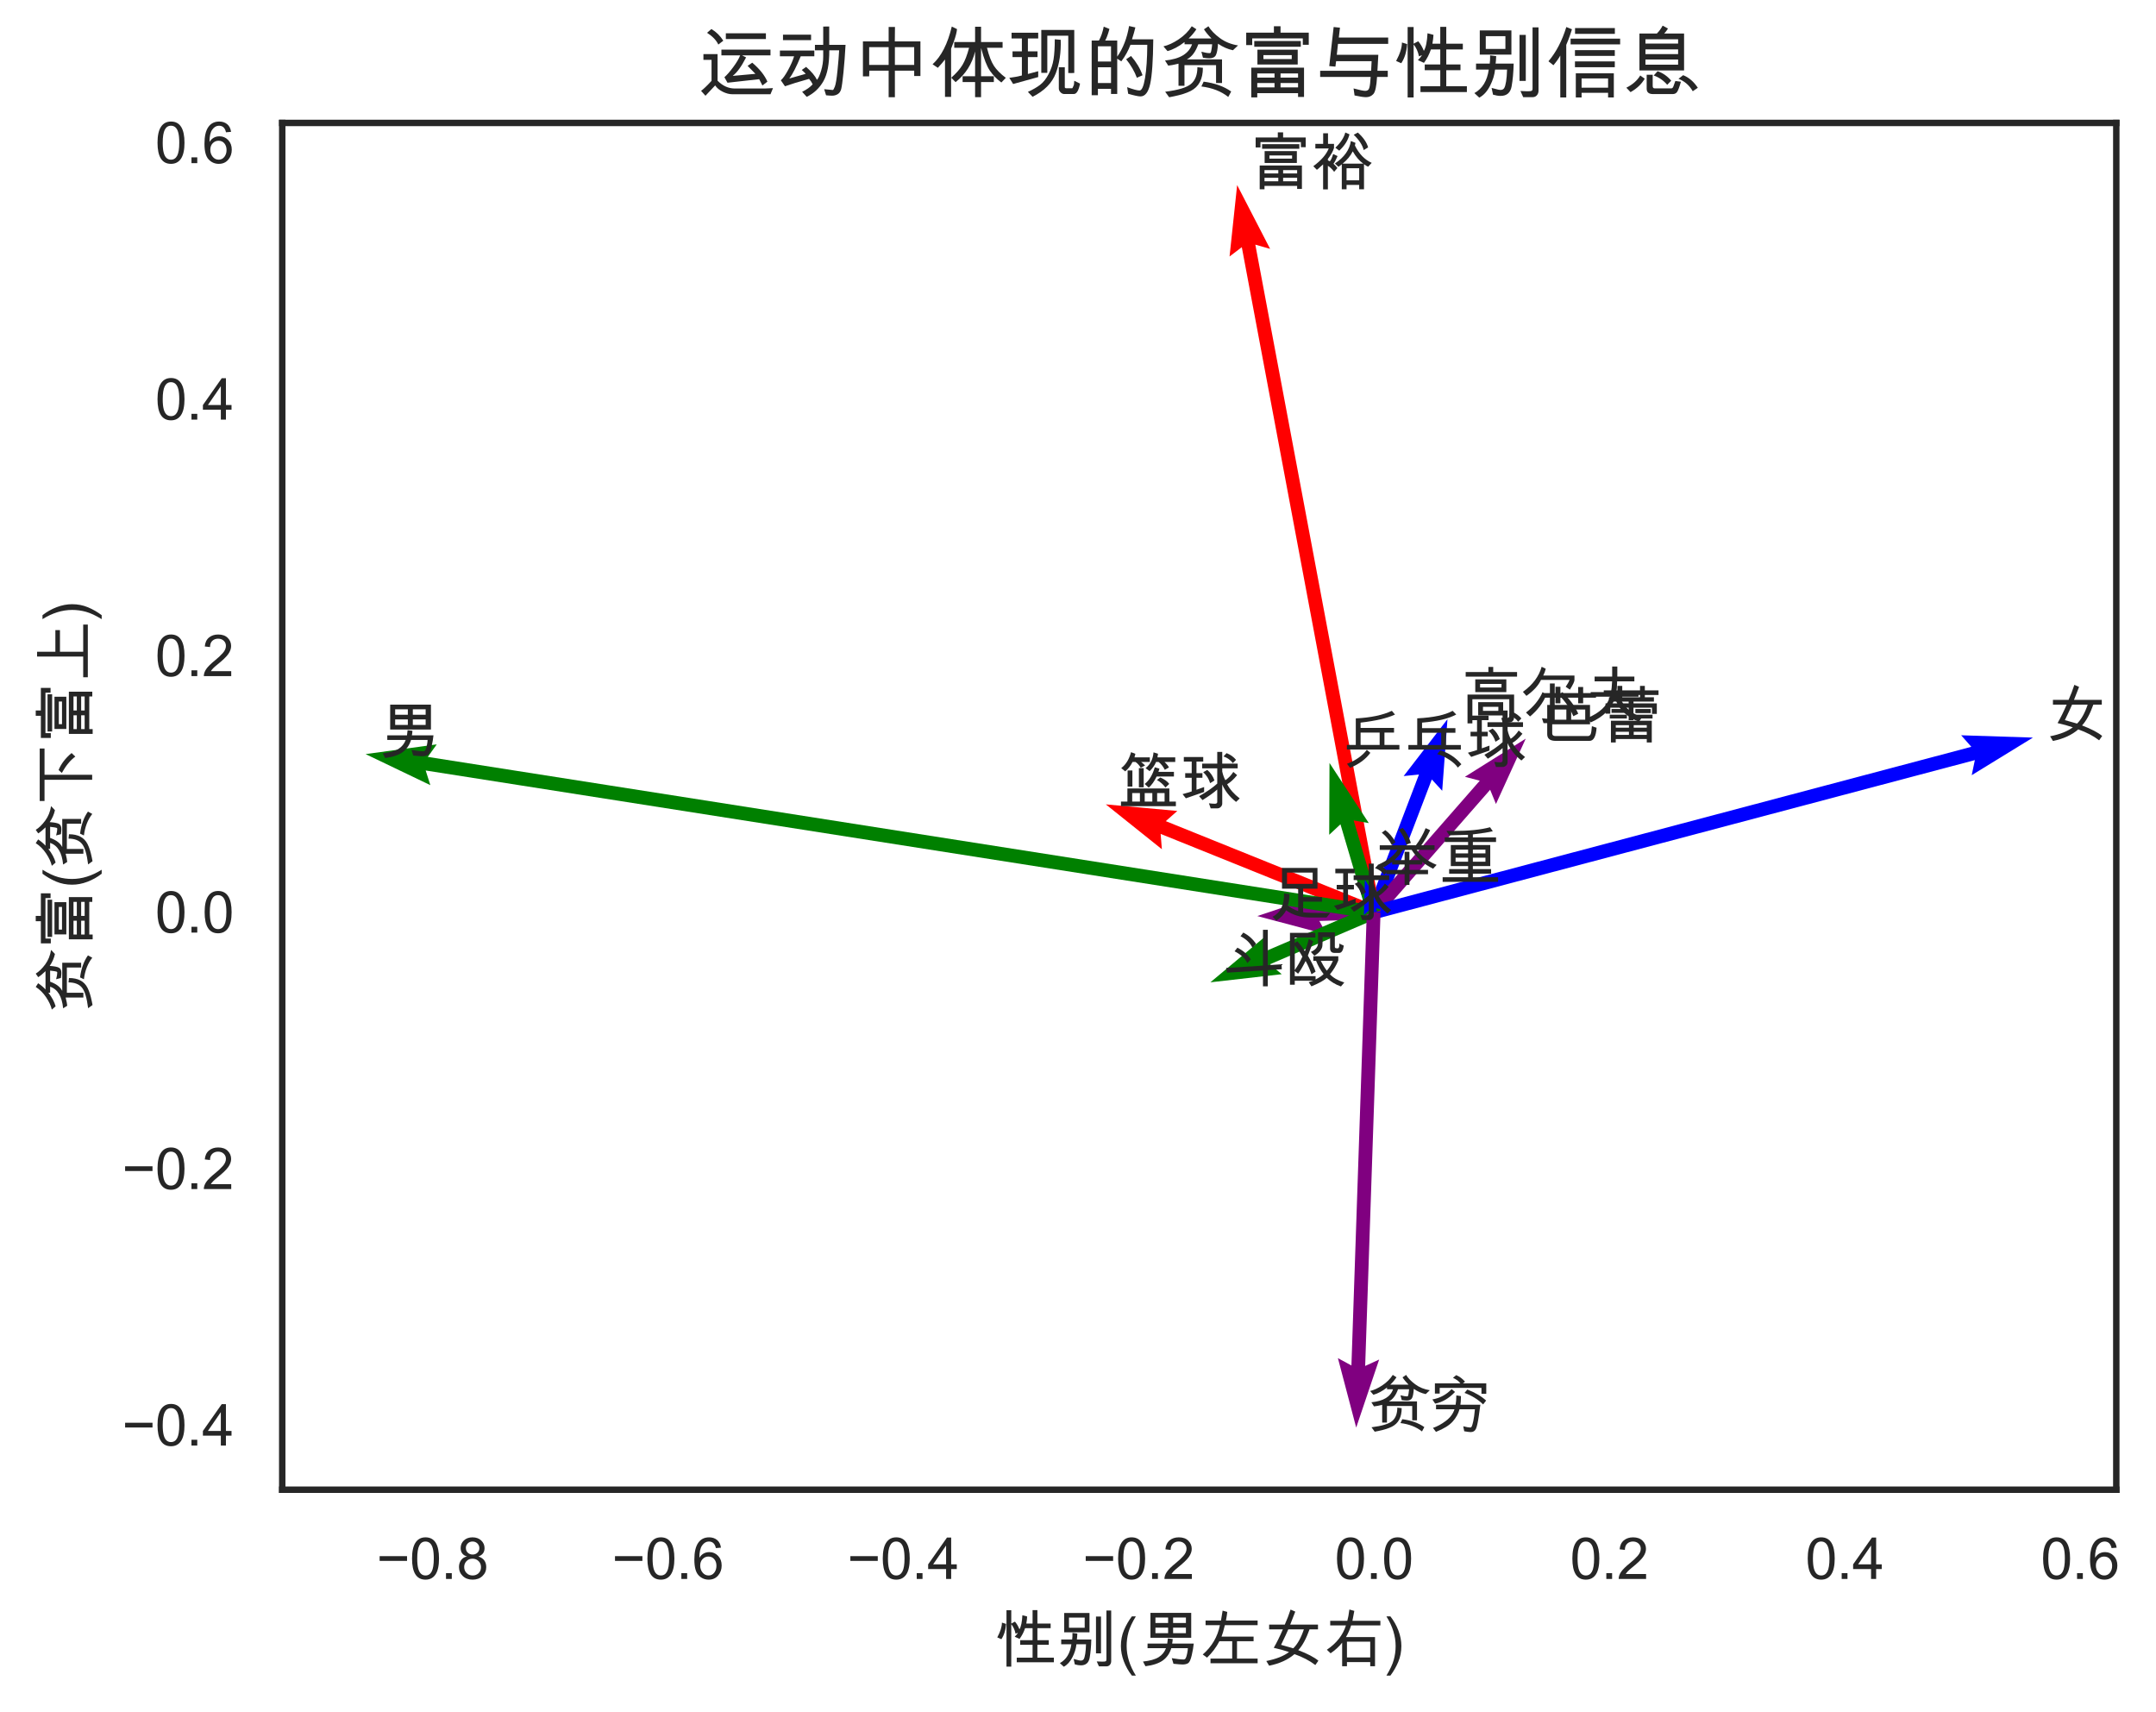 <?xml version="1.0" encoding="utf-8" standalone="no"?>
<!DOCTYPE svg PUBLIC "-//W3C//DTD SVG 1.1//EN"
  "http://www.w3.org/Graphics/SVG/1.1/DTD/svg11.dtd">
<svg xmlns:xlink="http://www.w3.org/1999/xlink" width="419.808pt" height="333.376pt" viewBox="0 0 419.808 333.376" xmlns="http://www.w3.org/2000/svg" version="1.1">
 <defs>
  <style type="text/css">*{stroke-linejoin: round; stroke-linecap: butt}</style>
 </defs>
 <g id="figure_1">
  <g id="patch_1">
   <path d="M 0 333.376 
L 419.808 333.376 
L 419.808 0 
L 0 0 
z
" style="fill: #ffffff"/>
  </g>
  <g id="axes_1">
   <g id="patch_2">
    <path d="M 54.955 290.049 
L 412.075 290.049 
L 412.075 23.937 
L 54.955 23.937 
z
" style="fill: #ffffff"/>
   </g>
   <g id="matplotlib.axis_1">
    <g id="xtick_1">
     <g id="text_1">
      <!-- −0.8 -->
      <g style="fill: #262626" transform="translate(73.301 307.422)scale(0.11 -0.11)">
       <defs>
        <path id="ArialUnicodeMS-2212" d="M 3384 1997 
L 353 1997 
L 353 2522 
L 3384 2522 
L 3384 1997 
z
" transform="scale(0.016)"/>
        <path id="ArialUnicodeMS-30" d="M 1778 4603 
Q 3272 4603 3272 2259 
Q 3272 1075 2886 498 
Q 2500 -78 1778 -78 
Q 288 -78 288 2259 
Q 288 3444 673 4023 
Q 1059 4603 1778 4603 
z
M 1778 384 
Q 2231 384 2462 823 
Q 2694 1263 2694 2259 
Q 2694 2953 2592 3351 
Q 2491 3750 2286 3945 
Q 2081 4141 1772 4141 
Q 1319 4141 1091 3694 
Q 863 3247 863 2259 
Q 863 1575 966 1175 
Q 1069 775 1272 579 
Q 1475 384 1778 384 
z
" transform="scale(0.016)"/>
        <path id="ArialUnicodeMS-2e" d="M 1209 0 
L 569 0 
L 569 641 
L 1209 641 
L 1209 0 
z
" transform="scale(0.016)"/>
        <path id="ArialUnicodeMS-38" d="M 2425 2478 
Q 3284 2203 3284 1306 
Q 3284 716 2862 319 
Q 2441 -78 1778 -78 
Q 1109 -78 689 322 
Q 269 722 269 1325 
Q 269 1759 505 2084 
Q 741 2409 1141 2478 
L 1141 2491 
Q 453 2703 453 3419 
Q 453 3925 815 4264 
Q 1178 4603 1766 4603 
Q 2363 4603 2730 4253 
Q 3097 3903 3097 3406 
Q 3097 2731 2425 2491 
L 2425 2478 
z
M 1778 2700 
Q 2094 2700 2308 2901 
Q 2522 3103 2522 3406 
Q 2522 3716 2305 3928 
Q 2088 4141 1772 4141 
Q 1450 4141 1240 3931 
Q 1031 3722 1031 3438 
Q 1031 3097 1247 2898 
Q 1463 2700 1778 2700 
z
M 1778 384 
Q 2175 384 2440 640 
Q 2706 897 2706 1306 
Q 2706 1716 2432 1978 
Q 2159 2241 1766 2241 
Q 1356 2241 1100 1970 
Q 844 1700 844 1319 
Q 844 922 1108 653 
Q 1372 384 1778 384 
z
" transform="scale(0.016)"/>
       </defs>
       <use xlink:href="#ArialUnicodeMS-2212"/>
       <use xlink:href="#ArialUnicodeMS-30" x="58.398"/>
       <use xlink:href="#ArialUnicodeMS-2e" x="114.014"/>
       <use xlink:href="#ArialUnicodeMS-38" x="141.797"/>
      </g>
     </g>
    </g>
    <g id="xtick_2">
     <g id="text_2">
      <!-- −0.6 -->
      <g style="fill: #262626" transform="translate(119.13 307.422)scale(0.11 -0.11)">
       <defs>
        <path id="ArialUnicodeMS-36" d="M 838 2363 
Q 1225 2969 1941 2969 
Q 2503 2969 2897 2553 
Q 3291 2138 3291 1491 
Q 3291 838 2898 380 
Q 2506 -78 1856 -78 
Q 1197 -78 733 409 
Q 269 897 269 2144 
Q 269 3369 689 3986 
Q 1109 4603 1906 4603 
Q 2422 4603 2778 4315 
Q 3134 4028 3213 3463 
L 2650 3413 
Q 2497 4141 1875 4141 
Q 1444 4141 1134 3712 
Q 825 3284 825 2363 
L 838 2363 
z
M 1844 384 
Q 2231 384 2472 696 
Q 2713 1009 2713 1453 
Q 2713 1897 2472 2187 
Q 2231 2478 1825 2478 
Q 1453 2478 1184 2204 
Q 916 1931 916 1484 
Q 916 1028 1180 706 
Q 1444 384 1844 384 
z
" transform="scale(0.016)"/>
       </defs>
       <use xlink:href="#ArialUnicodeMS-2212"/>
       <use xlink:href="#ArialUnicodeMS-30" x="58.398"/>
       <use xlink:href="#ArialUnicodeMS-2e" x="114.014"/>
       <use xlink:href="#ArialUnicodeMS-36" x="141.797"/>
      </g>
     </g>
    </g>
    <g id="xtick_3">
     <g id="text_3">
      <!-- −0.4 -->
      <g style="fill: #262626" transform="translate(164.959 307.422)scale(0.11 -0.11)">
       <defs>
        <path id="ArialUnicodeMS-34" d="M 3263 1094 
L 2644 1094 
L 2644 0 
L 2081 0 
L 2081 1094 
L 97 1094 
L 97 1613 
L 2181 4581 
L 2644 4581 
L 2644 1613 
L 3263 1613 
L 3263 1094 
z
M 2081 1613 
L 2081 3681 
L 2069 3681 
L 647 1613 
L 2081 1613 
z
" transform="scale(0.016)"/>
       </defs>
       <use xlink:href="#ArialUnicodeMS-2212"/>
       <use xlink:href="#ArialUnicodeMS-30" x="58.398"/>
       <use xlink:href="#ArialUnicodeMS-2e" x="114.014"/>
       <use xlink:href="#ArialUnicodeMS-34" x="141.797"/>
      </g>
     </g>
    </g>
    <g id="xtick_4">
     <g id="text_4">
      <!-- −0.2 -->
      <g style="fill: #262626" transform="translate(210.788 307.422)scale(0.11 -0.11)">
       <defs>
        <path id="ArialUnicodeMS-32" d="M 3231 0 
L 197 0 
Q 197 388 467 784 
Q 738 1181 1478 1778 
Q 1931 2141 2287 2539 
Q 2644 2938 2644 3341 
Q 2644 3688 2398 3914 
Q 2153 4141 1778 4141 
Q 1400 4141 1144 3908 
Q 888 3675 884 3213 
L 306 3278 
Q 359 3922 764 4262 
Q 1169 4603 1791 4603 
Q 2466 4603 2842 4229 
Q 3219 3856 3219 3328 
Q 3219 2888 2901 2436 
Q 2584 1984 1638 1228 
Q 1141 831 978 544 
L 3231 544 
L 3231 0 
z
" transform="scale(0.016)"/>
       </defs>
       <use xlink:href="#ArialUnicodeMS-2212"/>
       <use xlink:href="#ArialUnicodeMS-30" x="58.398"/>
       <use xlink:href="#ArialUnicodeMS-2e" x="114.014"/>
       <use xlink:href="#ArialUnicodeMS-32" x="141.797"/>
      </g>
     </g>
    </g>
    <g id="xtick_5">
     <g id="text_5">
      <!-- 0.0 -->
      <g style="fill: #262626" transform="translate(259.83 307.422)scale(0.11 -0.11)">
       <use xlink:href="#ArialUnicodeMS-30"/>
       <use xlink:href="#ArialUnicodeMS-2e" x="55.615"/>
       <use xlink:href="#ArialUnicodeMS-30" x="83.398"/>
      </g>
     </g>
    </g>
    <g id="xtick_6">
     <g id="text_6">
      <!-- 0.2 -->
      <g style="fill: #262626" transform="translate(305.659 307.422)scale(0.11 -0.11)">
       <use xlink:href="#ArialUnicodeMS-30"/>
       <use xlink:href="#ArialUnicodeMS-2e" x="55.615"/>
       <use xlink:href="#ArialUnicodeMS-32" x="83.398"/>
      </g>
     </g>
    </g>
    <g id="xtick_7">
     <g id="text_7">
      <!-- 0.4 -->
      <g style="fill: #262626" transform="translate(351.488 307.422)scale(0.11 -0.11)">
       <use xlink:href="#ArialUnicodeMS-30"/>
       <use xlink:href="#ArialUnicodeMS-2e" x="55.615"/>
       <use xlink:href="#ArialUnicodeMS-34" x="83.398"/>
      </g>
     </g>
    </g>
    <g id="xtick_8">
     <g id="text_8">
      <!-- 0.6 -->
      <g style="fill: #262626" transform="translate(397.318 307.422)scale(0.11 -0.11)">
       <use xlink:href="#ArialUnicodeMS-30"/>
       <use xlink:href="#ArialUnicodeMS-2e" x="55.615"/>
       <use xlink:href="#ArialUnicodeMS-36" x="83.398"/>
      </g>
     </g>
    </g>
    <g id="text_9">
     <!-- 性别(男左女右) -->
     <g style="fill: #262626" transform="translate(193.519 323.656)scale(0.12 -0.12)">
      <defs>
       <path id="ArialUnicodeMS-6027" d="M 6088 6 
L 2322 6 
L 2322 475 
L 3928 475 
L 3928 1778 
L 2669 1778 
L 2669 2247 
L 3928 2247 
L 3928 3463 
L 3169 3463 
Q 2978 2881 2606 2375 
L 2113 2597 
Q 2363 2838 2438 3003 
L 2203 2900 
Q 2078 3494 1766 3866 
L 1766 -434 
L 1281 -434 
L 1281 5281 
L 1766 5281 
L 1766 3928 
L 2138 4128 
Q 2413 3813 2597 3347 
Q 2844 3763 2894 4775 
L 3378 4647 
Q 3363 4338 3291 3928 
L 3928 3928 
L 3928 5294 
L 4416 5294 
L 4416 3928 
L 5759 3928 
L 5759 3463 
L 4416 3463 
L 4416 2247 
L 5569 2247 
L 5569 1778 
L 4416 1778 
L 4416 475 
L 6088 475 
L 6088 6 
z
M 1241 3897 
Q 1175 2956 763 2344 
L 347 2528 
Q 819 3406 819 4025 
L 1241 3897 
z
" transform="scale(0.016)"/>
       <path id="ArialUnicodeMS-522b" d="M 5650 116 
Q 5650 -103 5517 -256 
Q 5384 -409 5166 -409 
L 4409 -409 
L 4184 91 
Q 4588 69 4744 69 
Q 5016 69 5091 105 
Q 5166 141 5166 294 
L 5166 5253 
L 5650 5253 
L 5650 116 
z
M 3450 3041 
L 884 3041 
L 884 5006 
L 3450 5006 
L 3450 3041 
z
M 2963 3506 
L 2963 4538 
L 1369 4538 
L 1369 3506 
L 2963 3506 
z
M 4616 909 
L 4109 909 
L 4109 4641 
L 4616 4641 
L 4616 909 
z
M 3634 2316 
Q 3606 1238 3467 466 
Q 3328 -306 2572 -306 
Q 2300 -306 1959 -206 
L 1844 341 
L 2400 197 
Q 2488 178 2563 178 
Q 2778 178 2868 331 
Q 2959 484 3020 865 
Q 3081 1247 3097 1831 
L 2125 1831 
Q 2059 1184 1715 510 
Q 1372 -163 844 -447 
L 447 -78 
Q 1419 456 1613 1831 
L 581 1831 
L 581 2316 
L 1691 2316 
Q 1731 2569 1722 2981 
L 2216 2919 
Q 2197 2484 2169 2316 
L 3634 2316 
z
" transform="scale(0.016)"/>
       <path id="ArialUnicodeMS-28" d="M 1900 -1344 
L 1497 -1344 
Q 978 -681 681 103 
Q 384 888 384 1656 
Q 384 2528 700 3275 
Q 1016 4022 1497 4659 
L 1900 4659 
Q 1344 3747 1155 3059 
Q 966 2372 966 1663 
Q 966 153 1900 -1344 
z
" transform="scale(0.016)"/>
       <path id="ArialUnicodeMS-7537" d="M 5434 2491 
L 1300 2491 
L 1300 5013 
L 5434 5013 
L 5434 2491 
z
M 4897 3988 
L 4897 4544 
L 3597 4544 
L 3597 3988 
L 4897 3988 
z
M 3091 3988 
L 3091 4544 
L 1806 4544 
L 1806 3988 
L 3091 3988 
z
M 4897 2956 
L 4897 3519 
L 3597 3519 
L 3597 2956 
L 4897 2956 
z
M 3091 2956 
L 3091 3519 
L 1806 3519 
L 1806 2956 
L 3091 2956 
z
M 5691 1900 
Q 5644 1400 5489 725 
Q 5334 50 5123 -84 
Q 4913 -219 4550 -219 
Q 4341 -219 3634 -147 
L 3463 422 
Q 4241 288 4663 288 
Q 4803 288 4881 430 
Q 4959 572 5026 912 
Q 5094 1253 5094 1434 
L 3413 1434 
Q 3172 638 2562 195 
Q 1953 -247 794 -397 
L 544 78 
Q 1606 191 2132 522 
Q 2659 853 2875 1434 
L 1006 1434 
L 1006 1900 
L 3003 1900 
L 3066 2425 
L 3559 2363 
Q 3541 2094 3500 1900 
L 5691 1900 
z
" transform="scale(0.016)"/>
       <path id="ArialUnicodeMS-5de6" d="M 5919 -91 
L 1141 -91 
L 1141 378 
L 3341 378 
L 3341 2138 
L 2041 2138 
Q 1556 1203 788 475 
L 353 794 
Q 1747 2006 2094 3769 
L 641 3769 
L 641 4238 
L 2203 4238 
Q 2350 5069 2369 5241 
L 2841 5113 
Q 2813 4791 2706 4238 
L 5919 4238 
L 5919 3769 
L 2597 3769 
Q 2397 2944 2259 2606 
L 5509 2606 
L 5509 2138 
L 3828 2138 
L 3828 378 
L 5919 378 
L 5919 -91 
z
" transform="scale(0.016)"/>
       <path id="ArialUnicodeMS-5973" d="M 5831 166 
L 5522 -275 
Q 4650 394 3406 831 
Q 2425 -22 838 -341 
L 550 134 
Q 2050 431 2853 1044 
Q 2159 1281 1306 1472 
Q 1775 2288 2228 3341 
L 838 3341 
L 838 3828 
L 2425 3828 
Q 2759 4572 3009 5350 
L 3488 5141 
L 2975 3828 
L 5791 3828 
L 5791 3341 
L 4934 3341 
Q 4425 1913 3788 1234 
Q 5191 697 5831 166 
z
M 4359 3341 
L 2778 3341 
Q 2603 2919 2047 1772 
Q 3213 1444 3284 1422 
Q 3925 2044 4359 3341 
z
" transform="scale(0.016)"/>
       <path id="ArialUnicodeMS-53f3" d="M 5869 3744 
L 2900 3744 
Q 2700 3094 2375 2559 
L 5325 2559 
L 5325 -397 
L 4838 -397 
L 4838 25 
L 2478 25 
L 2478 -397 
L 1991 -397 
L 1991 1997 
Q 1528 1397 819 916 
L 441 1275 
Q 1913 2266 2375 3744 
L 781 3744 
L 781 4213 
L 2516 4213 
Q 2631 4609 2725 5356 
L 3225 5216 
Q 3084 4425 3034 4213 
L 5869 4213 
L 5869 3744 
z
M 4838 494 
L 4838 2094 
L 2478 2094 
L 2478 494 
L 4838 494 
z
" transform="scale(0.016)"/>
       <path id="ArialUnicodeMS-29" d="M 634 4659 
Q 1153 3997 1450 3212 
Q 1747 2428 1747 1656 
Q 1747 788 1431 41 
Q 1116 -706 634 -1344 
L 231 -1344 
Q 788 -431 977 255 
Q 1166 941 1166 1650 
Q 1166 3163 231 4659 
L 634 4659 
z
" transform="scale(0.016)"/>
      </defs>
      <use xlink:href="#ArialUnicodeMS-6027"/>
      <use xlink:href="#ArialUnicodeMS-522b" x="100"/>
      <use xlink:href="#ArialUnicodeMS-28" x="200"/>
      <use xlink:href="#ArialUnicodeMS-7537" x="233.301"/>
      <use xlink:href="#ArialUnicodeMS-5de6" x="333.301"/>
      <use xlink:href="#ArialUnicodeMS-5973" x="433.301"/>
      <use xlink:href="#ArialUnicodeMS-53f3" x="533.301"/>
      <use xlink:href="#ArialUnicodeMS-29" x="633.301"/>
     </g>
    </g>
   </g>
   <g id="matplotlib.axis_2">
    <g id="ytick_1">
     <g id="text_10">
      <!-- −0.4 -->
      <g style="fill: #262626" transform="translate(23.74 281.449)scale(0.11 -0.11)">
       <use xlink:href="#ArialUnicodeMS-2212"/>
       <use xlink:href="#ArialUnicodeMS-30" x="58.398"/>
       <use xlink:href="#ArialUnicodeMS-2e" x="114.014"/>
       <use xlink:href="#ArialUnicodeMS-34" x="141.797"/>
      </g>
     </g>
    </g>
    <g id="ytick_2">
     <g id="text_11">
      <!-- −0.2 -->
      <g style="fill: #262626" transform="translate(23.74 231.512)scale(0.11 -0.11)">
       <use xlink:href="#ArialUnicodeMS-2212"/>
       <use xlink:href="#ArialUnicodeMS-30" x="58.398"/>
       <use xlink:href="#ArialUnicodeMS-2e" x="114.014"/>
       <use xlink:href="#ArialUnicodeMS-32" x="141.797"/>
      </g>
     </g>
    </g>
    <g id="ytick_3">
     <g id="text_12">
      <!-- 0.0 -->
      <g style="fill: #262626" transform="translate(30.165 181.575)scale(0.11 -0.11)">
       <use xlink:href="#ArialUnicodeMS-30"/>
       <use xlink:href="#ArialUnicodeMS-2e" x="55.615"/>
       <use xlink:href="#ArialUnicodeMS-30" x="83.398"/>
      </g>
     </g>
    </g>
    <g id="ytick_4">
     <g id="text_13">
      <!-- 0.2 -->
      <g style="fill: #262626" transform="translate(30.165 131.638)scale(0.11 -0.11)">
       <use xlink:href="#ArialUnicodeMS-30"/>
       <use xlink:href="#ArialUnicodeMS-2e" x="55.615"/>
       <use xlink:href="#ArialUnicodeMS-32" x="83.398"/>
      </g>
     </g>
    </g>
    <g id="ytick_5">
     <g id="text_14">
      <!-- 0.4 -->
      <g style="fill: #262626" transform="translate(30.165 81.701)scale(0.11 -0.11)">
       <use xlink:href="#ArialUnicodeMS-30"/>
       <use xlink:href="#ArialUnicodeMS-2e" x="55.615"/>
       <use xlink:href="#ArialUnicodeMS-34" x="83.398"/>
      </g>
     </g>
    </g>
    <g id="ytick_6">
     <g id="text_15">
      <!-- 0.6 -->
      <g style="fill: #262626" transform="translate(30.165 31.765)scale(0.11 -0.11)">
       <use xlink:href="#ArialUnicodeMS-30"/>
       <use xlink:href="#ArialUnicodeMS-2e" x="55.615"/>
       <use xlink:href="#ArialUnicodeMS-36" x="83.398"/>
      </g>
     </g>
    </g>
    <g id="text_16">
     <!-- 贫富(贫下富上) -->
     <g style="fill: #262626" transform="translate(17.22 196.988)rotate(-90)scale(0.12 -0.12)">
      <defs>
       <path id="ArialUnicodeMS-8d2b" d="M 6272 3788 
L 5856 3397 
Q 5219 3534 4647 3928 
Q 4603 3247 4470 2995 
Q 4338 2744 3934 2744 
Q 3763 2744 3425 2791 
L 3297 3278 
Q 3725 3163 3956 3163 
Q 4028 3163 4053 3200 
Q 4078 3238 4117 3456 
Q 4156 3675 4172 3884 
L 3047 3884 
Q 2719 2966 2138 2669 
L 2138 2656 
L 4972 2656 
L 4972 738 
L 4488 738 
L 4488 2188 
L 1925 2188 
L 1925 513 
L 1441 513 
L 1441 2309 
Q 866 2169 609 2150 
L 347 2566 
Q 2156 2741 2541 3884 
L 1931 3884 
L 1931 4063 
Q 1225 3513 550 3328 
L 219 3713 
Q 813 3850 1473 4295 
Q 2134 4741 2516 5344 
L 2894 5100 
Q 2588 4650 2259 4353 
L 4116 4353 
Q 3713 4766 3506 5094 
L 3866 5344 
Q 4166 4853 4795 4387 
Q 5425 3922 6272 3788 
z
M 3419 1972 
Q 3419 1288 3175 819 
Q 2931 350 2426 92 
Q 1922 -166 1063 -341 
L 684 -416 
L 359 31 
Q 1941 228 2458 667 
Q 2975 1106 2975 2022 
L 3419 1972 
z
M 5716 50 
L 5478 -391 
Q 4619 294 3297 459 
L 3481 850 
Q 4825 678 5716 50 
z
" transform="scale(0.016)"/>
       <path id="ArialUnicodeMS-5bcc" d="M 5759 3841 
L 5275 3841 
L 5275 4359 
L 1172 4359 
L 1172 3816 
L 684 3816 
L 684 4825 
L 2931 4825 
L 2931 5344 
L 3469 5344 
L 3469 4825 
L 5759 4825 
L 5759 3841 
z
M 5113 3681 
L 1338 3681 
L 1338 4147 
L 5113 4147 
L 5113 3681 
z
M 4863 2241 
L 1594 2241 
L 1594 3444 
L 4863 3444 
L 4863 2241 
z
M 4378 2681 
L 4378 3003 
L 2081 3003 
L 2081 2681 
L 4378 2681 
z
M 5375 -391 
L 4891 -391 
L 4891 -84 
L 1581 -84 
L 1581 -428 
L 1094 -428 
L 1094 1984 
L 5375 1984 
L 5375 -391 
z
M 4891 1178 
L 4891 1516 
L 3469 1516 
L 3469 1178 
L 4891 1178 
z
M 2981 1178 
L 2981 1516 
L 1581 1516 
L 1581 1178 
L 2981 1178 
z
M 4891 384 
L 4891 738 
L 3469 738 
L 3469 384 
L 4891 384 
z
M 2981 384 
L 2981 738 
L 1581 738 
L 1581 384 
L 2981 384 
z
" transform="scale(0.016)"/>
       <path id="ArialUnicodeMS-4e0b" d="M 5863 4453 
L 3200 4453 
L 3200 -378 
L 2694 -378 
L 2694 4453 
L 538 4453 
L 538 4941 
L 5863 4941 
L 5863 4453 
z
M 5403 1709 
L 5044 1331 
Q 4494 2084 3384 2700 
L 3681 3028 
Q 4625 2644 5403 1709 
z
" transform="scale(0.016)"/>
       <path id="ArialUnicodeMS-4e0a" d="M 5931 63 
L 588 63 
L 588 531 
L 2688 531 
L 2688 5209 
L 3175 5209 
L 3175 3353 
L 5369 3353 
L 5369 2888 
L 3175 2888 
L 3175 531 
L 5931 531 
L 5931 63 
z
" transform="scale(0.016)"/>
      </defs>
      <use xlink:href="#ArialUnicodeMS-8d2b"/>
      <use xlink:href="#ArialUnicodeMS-5bcc" x="100"/>
      <use xlink:href="#ArialUnicodeMS-28" x="200"/>
      <use xlink:href="#ArialUnicodeMS-8d2b" x="233.301"/>
      <use xlink:href="#ArialUnicodeMS-4e0b" x="333.301"/>
      <use xlink:href="#ArialUnicodeMS-5bcc" x="433.301"/>
      <use xlink:href="#ArialUnicodeMS-4e0a" x="533.301"/>
      <use xlink:href="#ArialUnicodeMS-29" x="633.301"/>
     </g>
    </g>
   </g>
   <g id="PathCollection_1">
    <defs>
     <path id="m13d249b37d" d="M 0 0.05 
C 0.013 0.05 0.026 0.045 0.035 0.035 
C 0.045 0.026 0.05 0.013 0.05 0 
C 0.05 -0.013 0.045 -0.026 0.035 -0.035 
C 0.026 -0.045 0.013 -0.05 0 -0.05 
C -0.013 -0.05 -0.026 -0.045 -0.035 -0.035 
C -0.045 -0.026 -0.05 -0.013 -0.05 0 
C -0.05 0.013 -0.045 0.026 -0.035 0.035 
C -0.026 0.045 -0.013 0.05 0 0.05 
z
" style="stroke: #ffffff"/>
    </defs>
    <g clip-path="url(#p12ff3a1a15)">
     <use xlink:href="#m13d249b37d" x="244.817" y="178.357" style="fill: #ffffff; stroke: #ffffff"/>
     <use xlink:href="#m13d249b37d" x="235.681" y="191.256" style="fill: #ffffff; stroke: #ffffff"/>
     <use xlink:href="#m13d249b37d" x="281.848" y="140.022" style="fill: #ffffff; stroke: #ffffff"/>
     <use xlink:href="#m13d249b37d" x="215.317" y="156.612" style="fill: #ffffff; stroke: #ffffff"/>
     <use xlink:href="#m13d249b37d" x="297.087" y="143.814" style="fill: #ffffff; stroke: #ffffff"/>
     <use xlink:href="#m13d249b37d" x="71.187" y="146.823" style="fill: #ffffff; stroke: #ffffff"/>
     <use xlink:href="#m13d249b37d" x="395.842" y="143.611" style="fill: #ffffff; stroke: #ffffff"/>
     <use xlink:href="#m13d249b37d" x="240.892" y="36.033" style="fill: #ffffff; stroke: #ffffff"/>
     <use xlink:href="#m13d249b37d" x="264.074" y="277.953" style="fill: #ffffff; stroke: #ffffff"/>
     <use xlink:href="#m13d249b37d" x="258.876" y="148.551" style="fill: #ffffff; stroke: #ffffff"/>
     <use xlink:href="#m13d249b37d" x="265.769" y="171.277" style="fill: #ffffff; stroke: #ffffff"/>
    </g>
   </g>
   <g id="Quiver_1">
    <path d="M 267.517 178.977 
L 256.906 179.314 
L 258.329 181.948 
L 244.817 178.357 
L 258.075 173.917 
L 256.821 176.637 
L 267.432 176.3 
L 267.517 178.977 
" clip-path="url(#p12ff3a1a15)" style="fill: #800080"/>
    <path d="M 268.002 178.869 
L 247.287 187.742 
L 249.573 189.677 
L 235.681 191.256 
L 246.409 182.291 
L 246.233 185.28 
L 266.948 176.407 
L 268.002 178.869 
" clip-path="url(#p12ff3a1a15)" style="fill: #008000"/>
    <path d="M 266.224 177.16 
L 276.295 150.803 
L 273.315 151.098 
L 281.848 140.022 
L 280.821 153.966 
L 278.797 151.759 
L 268.726 178.116 
L 266.224 177.16 
" clip-path="url(#p12ff3a1a15)" style="fill: #0000ff"/>
    <path d="M 266.974 178.88 
L 225.995 162.361 
L 226.236 165.346 
L 215.317 156.612 
L 229.24 157.893 
L 226.996 159.877 
L 267.976 176.396 
L 266.974 178.88 
" clip-path="url(#p12ff3a1a15)" style="fill: #ff0000"/>
    <path d="M 266.467 176.756 
L 288.14 152 
L 285.243 151.244 
L 297.087 143.814 
L 291.288 156.537 
L 290.155 153.765 
L 268.483 178.52 
L 266.467 176.756 
" clip-path="url(#p12ff3a1a15)" style="fill: #800080"/>
    <path d="M 267.267 178.961 
L 82.887 150.015 
L 83.794 152.869 
L 71.187 146.823 
L 85.04 144.931 
L 83.302 147.369 
L 267.683 176.315 
L 267.267 178.961 
" clip-path="url(#p12ff3a1a15)" style="fill: #008000"/>
    <path d="M 267.132 176.344 
L 383.848 145.405 
L 381.868 143.159 
L 395.842 143.611 
L 383.926 150.926 
L 384.535 147.994 
L 267.818 178.933 
L 267.132 176.344 
" clip-path="url(#p12ff3a1a15)" style="fill: #0000ff"/>
    <path d="M 266.159 177.885 
L 241.8 48.126 
L 239.414 49.936 
L 240.892 36.033 
L 247.311 48.454 
L 244.432 47.632 
L 268.791 177.391 
L 266.159 177.885 
" clip-path="url(#p12ff3a1a15)" style="fill: #ff0000"/>
    <path d="M 268.813 177.684 
L 265.821 265.952 
L 268.543 264.705 
L 264.074 277.953 
L 260.513 264.432 
L 263.144 265.861 
L 266.137 177.593 
L 268.813 177.684 
" clip-path="url(#p12ff3a1a15)" style="fill: #800080"/>
    <path d="M 266.191 178.018 
L 261.009 160.489 
L 258.82 162.532 
L 258.876 148.551 
L 266.526 160.254 
L 263.577 159.729 
L 268.759 177.259 
L 266.191 178.018 
" clip-path="url(#p12ff3a1a15)" style="fill: #008000"/>
    <path d="M 266.839 177.809 
L 266.668 177.173 
L 265.566 178.15 
L 265.769 171.277 
L 269.383 177.126 
L 267.94 176.832 
L 268.111 177.468 
L 266.839 177.809 
" clip-path="url(#p12ff3a1a15)" style="fill: #0000ff"/>
   </g>
   <g id="patch_3">
    <path d="M 54.955 290.049 
L 54.955 23.937 
" style="fill: none; stroke: #262626; stroke-width: 1.25; stroke-linejoin: miter; stroke-linecap: square"/>
   </g>
   <g id="patch_4">
    <path d="M 412.075 290.049 
L 412.075 23.937 
" style="fill: none; stroke: #262626; stroke-width: 1.25; stroke-linejoin: miter; stroke-linecap: square"/>
   </g>
   <g id="patch_5">
    <path d="M 54.955 290.049 
L 412.075 290.049 
" style="fill: none; stroke: #262626; stroke-width: 1.25; stroke-linejoin: miter; stroke-linecap: square"/>
   </g>
   <g id="patch_6">
    <path d="M 54.955 23.937 
L 412.075 23.937 
" style="fill: none; stroke: #262626; stroke-width: 1.25; stroke-linejoin: miter; stroke-linecap: square"/>
   </g>
   <g id="text_17">
    <!-- 足球 -->
    <g style="fill: #262626" transform="translate(247.108 178.357)scale(0.12 -0.12)">
     <defs>
      <path id="ArialUnicodeMS-8db3" d="M 6209 319 
L 5825 -147 
L 4172 -147 
Q 2772 -147 1722 581 
Q 1456 6 744 -469 
L 353 -72 
Q 1553 547 1522 2297 
L 2069 2228 
Q 2069 1478 1894 1075 
Q 2322 716 2950 506 
L 2950 2778 
L 1313 2778 
L 1313 4878 
L 4909 4878 
L 4909 2778 
L 3456 2778 
L 3456 1925 
L 5369 1925 
L 5369 1459 
L 3456 1459 
L 3456 391 
Q 3725 294 6209 319 
z
M 4422 3263 
L 4422 4409 
L 1819 4409 
L 1819 3263 
L 4422 3263 
z
" transform="scale(0.016)"/>
      <path id="ArialUnicodeMS-7403" d="M 6138 603 
L 5766 250 
Q 4797 1016 4366 2009 
L 4366 84 
Q 4366 -106 4220 -254 
Q 4075 -403 3884 -403 
L 3194 -403 
L 3016 109 
Q 3400 63 3609 63 
Q 3859 63 3859 244 
L 3859 1509 
Q 3353 1047 2363 434 
L 2016 831 
Q 3172 1484 3859 2106 
L 3859 3653 
L 2328 3653 
L 2328 4134 
L 3859 4134 
L 3859 5319 
L 4366 5319 
L 4366 4134 
L 5931 4134 
L 5931 3653 
L 4366 3653 
L 4366 3328 
Q 4481 2806 4684 2450 
Q 5163 2781 5491 3291 
L 5875 2963 
Q 5344 2316 4863 2041 
Q 5291 1247 6138 603 
z
M 5766 4513 
L 5441 4184 
Q 5091 4650 4494 4863 
L 4806 5197 
Q 5400 4963 5766 4513 
z
M 2528 1259 
L 678 616 
L 341 1038 
Q 1128 1253 1269 1313 
L 1269 2700 
L 609 2700 
L 609 3163 
L 1269 3163 
L 1269 4341 
L 469 4341 
L 469 4800 
L 2438 4800 
L 2438 4341 
L 1753 4341 
L 1753 3163 
L 2356 3163 
L 2356 2700 
L 1753 2700 
L 1753 1484 
L 2528 1759 
L 2528 1259 
z
M 3578 2425 
L 3138 2150 
Q 2947 2791 2438 3263 
L 2847 3494 
Q 3341 3084 3578 2425 
z
" transform="scale(0.016)"/>
     </defs>
     <use xlink:href="#ArialUnicodeMS-8db3"/>
     <use xlink:href="#ArialUnicodeMS-7403" x="100"/>
    </g>
   </g>
   <g id="text_18">
    <!-- 斗殴 -->
    <g style="fill: #262626" transform="translate(237.972 191.256)scale(0.12 -0.12)">
     <defs>
      <path id="ArialUnicodeMS-6597" d="M 6053 1325 
L 4628 1241 
L 4628 -409 
L 4141 -409 
L 4141 1203 
L 500 978 
L 397 1453 
L 4141 1691 
L 4141 5325 
L 4628 5325 
L 4628 1734 
L 6016 1831 
L 6053 1325 
z
M 3444 3891 
L 3078 3488 
Q 2741 4225 1863 4672 
L 2144 5044 
Q 2950 4634 3444 3891 
z
M 2906 2328 
L 2553 1947 
Q 2225 2659 1259 3144 
L 1550 3513 
Q 2463 3041 2906 2328 
z
" transform="scale(0.016)"/>
      <path id="ArialUnicodeMS-6bb4" d="M 6088 3719 
Q 5984 2981 5619 2981 
L 5147 2981 
Q 4697 2981 4697 3456 
L 4697 4588 
L 3938 4588 
Q 3938 3919 3914 3687 
Q 3891 3456 3697 3190 
Q 3503 2925 3103 2694 
L 2747 3084 
Q 3475 3400 3475 3994 
L 3475 5069 
L 5178 5069 
L 5178 3603 
Q 5178 3450 5344 3450 
L 5491 3450 
Q 5572 3450 5611 3595 
Q 5650 3741 5631 3928 
L 6088 3719 
z
M 6138 -19 
L 5797 -422 
Q 4963 -128 4353 453 
Q 3953 59 2803 -409 
L 2528 13 
Q 2959 153 2994 159 
L 1113 159 
L 1113 -244 
L 628 -244 
L 628 5013 
L 3200 5013 
L 3200 4544 
L 1113 4544 
L 1113 3975 
L 1369 4166 
Q 1750 3766 2138 3156 
Q 2400 3794 2534 4391 
L 2975 4172 
Q 2928 3934 2444 2706 
Q 3016 1734 3225 1081 
L 2809 813 
Q 2594 1481 2216 2163 
Q 1731 1216 1453 872 
L 1113 1141 
L 1113 628 
L 3225 628 
L 3225 288 
Q 3828 600 4038 838 
Q 3584 1409 3278 2175 
L 2994 2175 
L 2994 2644 
L 5528 2644 
L 5528 2222 
Q 5244 1497 4684 813 
Q 5163 288 6138 -19 
z
M 1888 2606 
Q 1500 3316 1113 3738 
L 1113 1241 
Q 1572 1891 1888 2606 
z
M 4978 2175 
L 3750 2175 
Q 4028 1628 4366 1178 
Q 4750 1628 4978 2175 
z
" transform="scale(0.016)"/>
     </defs>
     <use xlink:href="#ArialUnicodeMS-6597"/>
     <use xlink:href="#ArialUnicodeMS-6bb4" x="100"/>
    </g>
   </g>
   <g id="text_19">
    <!-- 高尔夫 -->
    <g style="fill: #262626" transform="translate(284.14 140.022)scale(0.12 -0.12)">
     <defs>
      <path id="ArialUnicodeMS-9ad8" d="M 5863 4313 
L 653 4313 
L 653 4781 
L 2956 4781 
L 2956 5300 
L 3444 5300 
L 3444 4781 
L 5863 4781 
L 5863 4313 
z
M 4775 2747 
L 1625 2747 
L 1625 4038 
L 4775 4038 
L 4775 2747 
z
M 4288 3572 
L 2113 3572 
L 2113 3213 
L 4281 3213 
L 4288 3572 
z
M 5563 213 
Q 5563 -359 4903 -359 
L 4403 -359 
L 4263 134 
L 4750 109 
Q 5075 88 5075 359 
L 5075 2022 
L 1331 2022 
L 1331 -428 
L 838 -428 
L 838 2491 
L 5563 2491 
L 5563 213 
z
M 4453 378 
L 1919 378 
L 1919 1722 
L 4453 1722 
L 4453 378 
z
M 3969 1253 
L 2406 1253 
L 2406 844 
L 3963 844 
L 3969 1253 
z
" transform="scale(0.016)"/>
      <path id="ArialUnicodeMS-5c14" d="M 5434 3956 
Q 5434 3744 4972 2994 
L 4544 3284 
Q 4825 3694 4941 3981 
L 2041 3981 
Q 1647 3128 563 2363 
L 206 2772 
Q 1694 3838 2106 5313 
L 2522 5113 
Q 2438 4747 2266 4422 
L 5434 4422 
L 5434 3956 
z
M 3431 -31 
Q 3431 -197 3301 -300 
Q 3172 -403 2963 -403 
L 2297 -403 
L 2138 91 
Q 2575 41 2775 41 
Q 2944 41 2944 122 
L 2944 3622 
L 3431 3622 
L 3431 -31 
z
M 5819 556 
L 5319 300 
Q 4784 1550 3859 2431 
L 4197 2741 
Q 5319 1700 5819 556 
z
M 2578 2450 
Q 2075 1228 928 275 
L 519 672 
Q 1678 1563 2203 2741 
L 2578 2450 
z
" transform="scale(0.016)"/>
      <path id="ArialUnicodeMS-592b" d="M 6034 178 
L 5716 -263 
Q 3753 525 3297 2169 
Q 2788 538 844 -325 
L 475 109 
Q 2356 881 2791 2278 
L 831 2278 
L 831 2747 
L 2894 2747 
Q 2963 3072 3003 3834 
L 1228 3834 
L 1228 4319 
L 3009 4319 
L 3009 5338 
L 3531 5338 
L 3531 4319 
L 5259 4319 
L 5259 3834 
L 3513 3834 
Q 3494 3081 3438 2747 
L 5678 2747 
L 5678 2278 
L 3794 2278 
Q 4225 881 6034 178 
z
" transform="scale(0.016)"/>
     </defs>
     <use xlink:href="#ArialUnicodeMS-9ad8"/>
     <use xlink:href="#ArialUnicodeMS-5c14" x="100"/>
     <use xlink:href="#ArialUnicodeMS-592b" x="200"/>
    </g>
   </g>
   <g id="text_20">
    <!-- 篮球 -->
    <g style="fill: #262626" transform="translate(217.608 156.612)scale(0.12 -0.12)">
     <defs>
      <path id="ArialUnicodeMS-7bee" d="M 3272 4300 
L 2406 4300 
L 2406 4281 
Q 2497 4238 2791 3944 
L 2350 3713 
Q 2116 4103 1819 4300 
L 1516 4300 
Q 1253 3747 775 3347 
L 372 3681 
Q 1069 4197 1369 5294 
L 1806 5125 
Q 1775 4969 1716 4769 
L 3272 4769 
L 3272 4300 
z
M 5850 4300 
L 4763 4300 
Q 5109 3978 5209 3744 
L 4788 3506 
Q 4566 3975 4166 4300 
L 3903 4300 
Q 3703 3800 3250 3372 
L 2841 3675 
Q 3559 4228 3647 5275 
L 4103 5131 
Q 4103 5084 4044 4769 
L 5850 4769 
L 5850 4300 
z
M 5716 2828 
L 3963 2828 
Q 3613 2094 3163 1697 
L 2753 2069 
Q 3441 2609 3775 3763 
L 4250 3622 
L 4141 3297 
L 5716 3297 
L 5716 2828 
z
M 2650 1728 
L 2163 1728 
L 2163 3675 
L 2650 3675 
L 2650 1728 
z
M 1503 1806 
L 1019 1806 
L 1019 3438 
L 1503 3438 
L 1503 1806 
z
M 5241 2075 
L 4856 1709 
Q 4506 2181 3994 2472 
L 4331 2725 
Q 4981 2450 5241 2075 
z
M 5913 -184 
L 347 -184 
L 347 281 
L 997 281 
L 997 1613 
L 5253 1613 
L 5253 281 
L 5913 281 
L 5913 -184 
z
M 4769 281 
L 4769 1147 
L 4013 1147 
L 4013 281 
L 4769 281 
z
M 3525 281 
L 3525 1147 
L 2753 1147 
L 2753 281 
L 3525 281 
z
M 2266 281 
L 2266 1147 
L 1484 1147 
L 1484 281 
L 2266 281 
z
" transform="scale(0.016)"/>
     </defs>
     <use xlink:href="#ArialUnicodeMS-7bee"/>
     <use xlink:href="#ArialUnicodeMS-7403" x="100"/>
    </g>
   </g>
   <g id="text_21">
    <!-- 芭蕾 -->
    <g style="fill: #262626" transform="translate(299.378 143.814)scale(0.12 -0.12)">
     <defs>
      <path id="ArialUnicodeMS-82ad" d="M 5931 4153 
L 4628 4153 
L 4628 3584 
L 4122 3584 
L 4122 4153 
L 2322 4153 
L 2322 3584 
L 1819 3584 
L 1819 4153 
L 500 4153 
L 500 4622 
L 1819 4622 
L 1819 5259 
L 2322 5259 
L 2322 4622 
L 4122 4622 
L 4122 5241 
L 4628 5241 
L 4628 4622 
L 5931 4622 
L 5931 4153 
z
M 5991 1106 
Q 5897 -225 5281 -225 
L 1838 -225 
Q 984 -225 984 453 
L 984 3419 
L 5325 3419 
L 5325 1453 
L 1491 1453 
L 1491 531 
Q 1491 263 1819 263 
L 5147 263 
Q 5313 294 5391 456 
Q 5469 619 5516 1259 
L 5991 1106 
z
M 4838 1919 
L 4838 2950 
L 3413 2950 
L 3413 1919 
L 4838 1919 
z
M 2925 1919 
L 2925 2950 
L 1491 2950 
L 1491 1919 
L 2925 1919 
z
" transform="scale(0.016)"/>
      <path id="ArialUnicodeMS-857e" d="M 6022 4428 
L 4634 4428 
L 4634 4197 
L 5556 4197 
L 5556 3756 
L 3481 3756 
L 3488 3578 
L 5850 3578 
L 5850 2509 
L 5363 2509 
L 5363 3138 
L 3481 3138 
L 3481 1875 
L 2994 1875 
L 2994 3138 
L 1131 3138 
L 1131 2534 
L 647 2534 
L 647 3578 
L 2994 3578 
L 2994 3756 
L 997 3756 
L 997 4197 
L 1856 4197 
L 1856 4428 
L 469 4428 
L 469 4897 
L 1856 4897 
L 1856 5350 
L 2344 5350 
L 2344 4897 
L 4147 4897 
L 4147 5350 
L 4634 5350 
L 4634 4897 
L 6022 4897 
L 6022 4428 
z
M 4147 4197 
L 4147 4428 
L 2344 4428 
L 2344 4197 
L 4147 4197 
z
M 5234 2591 
L 3675 2591 
L 3675 3003 
L 5234 3003 
L 5234 2591 
z
M 2816 2613 
L 1259 2613 
L 1259 3003 
L 2816 3003 
L 2816 2613 
z
M 5416 2041 
L 3675 2041 
L 3675 2425 
L 5416 2425 
L 5416 2041 
z
M 2816 2041 
L 1075 2041 
L 1075 2425 
L 2816 2425 
L 2816 2041 
z
M 5338 -391 
L 4831 -391 
L 4831 -38 
L 1684 -38 
L 1684 -391 
L 1197 -391 
L 1197 1813 
L 5338 1813 
L 5338 -391 
z
M 4831 1113 
L 4831 1369 
L 3506 1369 
L 3506 1113 
L 4831 1113 
z
M 3022 1113 
L 3022 1369 
L 1684 1369 
L 1691 1113 
L 3022 1113 
z
M 4831 384 
L 4831 697 
L 3506 697 
L 3506 384 
L 4831 384 
z
M 3022 384 
L 3022 697 
L 1684 697 
L 1684 384 
L 3022 384 
z
" transform="scale(0.016)"/>
     </defs>
     <use xlink:href="#ArialUnicodeMS-82ad"/>
     <use xlink:href="#ArialUnicodeMS-857e" x="100"/>
    </g>
   </g>
   <g id="text_22">
    <!-- 男 -->
    <g style="fill: #262626" transform="translate(73.479 146.823)scale(0.12 -0.12)">
     <use xlink:href="#ArialUnicodeMS-7537"/>
    </g>
   </g>
   <g id="text_23">
    <!-- 女 -->
    <g style="fill: #262626" transform="translate(398.133 143.611)scale(0.12 -0.12)">
     <use xlink:href="#ArialUnicodeMS-5973"/>
    </g>
   </g>
   <g id="text_24">
    <!-- 富裕 -->
    <g style="fill: #262626" transform="translate(243.183 36.033)scale(0.12 -0.12)">
     <defs>
      <path id="ArialUnicodeMS-88d5" d="M 3950 5147 
Q 3738 4253 2913 3488 
L 2516 3788 
Q 3325 4553 3525 5331 
L 3950 5147 
z
M 5838 3822 
L 5394 3547 
Q 5197 4319 4378 5100 
L 4800 5325 
Q 5638 4566 5838 3822 
z
M 2741 2938 
Q 2497 2378 2328 2163 
Q 2597 1925 2725 1728 
L 2394 1344 
Q 2081 1763 1759 1953 
L 1759 -441 
L 1275 -441 
L 1275 2100 
Q 1138 1991 930 1791 
Q 722 1591 641 1550 
L 281 1913 
Q 1488 2800 1844 3713 
L 488 3713 
L 488 4178 
L 1281 4178 
L 1281 5253 
L 1772 5253 
L 1772 4178 
L 2381 4178 
L 2381 3756 
Q 2206 3219 1759 2650 
L 1759 2509 
L 1953 2413 
Q 2094 2516 2297 3150 
L 2741 2938 
z
M 6203 2253 
L 5844 1863 
Q 5663 1925 5422 2119 
L 5422 -428 
L 4934 -428 
L 4934 13 
L 3653 13 
L 3653 -428 
L 3169 -428 
L 3169 2106 
Q 3044 1994 2828 1850 
L 2472 2188 
Q 3894 3134 4091 4469 
L 4556 4281 
Q 4556 4250 4532 4164 
Q 4509 4078 4500 4013 
Q 5128 2734 6203 2253 
z
M 5350 2175 
Q 4763 2581 4281 3419 
Q 3944 2738 3256 2175 
L 5350 2175 
z
M 4934 481 
L 4934 1709 
L 3653 1709 
L 3653 481 
L 4934 481 
z
" transform="scale(0.016)"/>
     </defs>
     <use xlink:href="#ArialUnicodeMS-5bcc"/>
     <use xlink:href="#ArialUnicodeMS-88d5" x="100"/>
    </g>
   </g>
   <g id="text_25">
    <!-- 贫穷 -->
    <g style="fill: #262626" transform="translate(266.366 277.953)scale(0.12 -0.12)">
     <defs>
      <path id="ArialUnicodeMS-7a77" d="M 5747 3425 
L 5259 3425 
L 5259 4025 
L 1025 4025 
L 1025 3450 
L 538 3450 
L 538 4488 
L 3122 4488 
Q 2906 4794 2369 5050 
L 2700 5319 
Q 3197 5113 3591 4659 
L 3378 4488 
L 5747 4488 
L 5747 3425 
z
M 2578 3616 
Q 1659 2638 563 2431 
L 281 2853 
Q 1438 3059 2234 3903 
L 2578 3616 
z
M 5734 2741 
L 5428 2350 
Q 4653 3109 3541 3519 
L 3828 3859 
Q 4997 3409 5734 2741 
z
M 5147 2316 
L 4997 1228 
Q 4856 228 4704 -114 
Q 4553 -456 4166 -456 
Q 4003 -456 3513 -372 
L 3413 134 
Q 3916 6 4119 6 
Q 4222 6 4281 131 
Q 4341 256 4433 667 
Q 4525 1078 4594 1856 
L 3034 1856 
Q 2853 1188 2342 613 
Q 1831 38 647 -434 
L 341 -31 
Q 981 178 1647 679 
Q 2313 1181 2522 1856 
L 653 1856 
L 653 2316 
L 2638 2316 
Q 2706 2684 2713 3263 
L 3181 3194 
Q 3172 2525 3122 2316 
L 5147 2316 
z
" transform="scale(0.016)"/>
     </defs>
     <use xlink:href="#ArialUnicodeMS-8d2b"/>
     <use xlink:href="#ArialUnicodeMS-7a77" x="100"/>
    </g>
   </g>
   <g id="text_26">
    <!-- 乒乓球 -->
    <g style="fill: #262626" transform="translate(261.168 148.551)scale(0.12 -0.12)">
     <defs>
      <path id="ArialUnicodeMS-4e52" d="M 5894 1363 
L 569 1363 
L 569 1831 
L 1472 1831 
L 1472 4519 
Q 3750 4634 5131 5288 
L 5447 4909 
Q 4253 4356 1959 4091 
L 1959 3553 
L 5350 3553 
L 5350 3084 
L 4378 3084 
L 4378 1831 
L 5894 1831 
L 5894 1363 
z
M 3891 1831 
L 3891 3084 
L 1959 3084 
L 1959 1831 
L 3891 1831 
z
M 2950 1031 
Q 2263 72 891 -494 
L 581 -84 
Q 1916 434 2591 1331 
L 2950 1031 
z
" transform="scale(0.016)"/>
      <path id="ArialUnicodeMS-4e53" d="M 5875 1356 
L 556 1356 
L 556 1825 
L 1453 1825 
L 1453 4525 
Q 3906 4650 5044 5288 
L 5409 4916 
Q 4256 4281 1941 4091 
L 1941 3531 
L 5325 3531 
L 5325 3066 
L 4372 3066 
L 4372 1825 
L 5875 1825 
L 5875 1356 
z
M 3884 1825 
L 3884 3066 
L 1941 3066 
L 1941 1825 
L 3884 1825 
z
M 5931 -128 
L 5569 -469 
Q 5288 -44 4664 354 
Q 4041 753 3469 897 
L 3794 1281 
Q 5050 909 5931 -128 
z
" transform="scale(0.016)"/>
     </defs>
     <use xlink:href="#ArialUnicodeMS-4e52"/>
     <use xlink:href="#ArialUnicodeMS-4e53" x="100"/>
     <use xlink:href="#ArialUnicodeMS-7403" x="200"/>
    </g>
   </g>
   <g id="text_27">
    <!-- 举重 -->
    <g style="fill: #262626" transform="translate(268.06 171.277)scale(0.12 -0.12)">
     <defs>
      <path id="ArialUnicodeMS-4e3e" d="M 3469 3731 
L 3016 3566 
Q 2784 4378 2234 5069 
L 2644 5253 
Q 3172 4675 3469 3731 
z
M 6081 1503 
L 5722 1113 
Q 5025 1472 4616 1819 
L 4616 1544 
L 3322 1544 
L 3322 997 
L 5209 997 
L 5209 556 
L 3322 556 
L 3322 -525 
L 2834 -525 
L 2834 556 
L 984 556 
L 984 997 
L 2834 997 
L 2834 1544 
L 1575 1544 
L 1575 1791 
Q 934 1356 416 1106 
L 116 1503 
Q 1559 2141 2113 3022 
L 313 3022 
L 313 3488 
L 3975 3488 
Q 4584 4291 4966 5228 
L 5422 5019 
Q 5025 4181 4525 3488 
L 5869 3488 
L 5869 3022 
L 4063 3022 
Q 4681 2081 6081 1503 
z
M 4416 1984 
Q 3934 2419 3547 3022 
L 2656 3022 
Q 2350 2491 1806 1984 
L 2834 1984 
L 2834 2834 
L 3322 2834 
L 3322 1984 
L 4416 1984 
z
M 1919 3809 
L 1528 3519 
Q 1188 4219 519 4769 
L 878 5025 
Q 1488 4578 1919 3809 
z
" transform="scale(0.016)"/>
      <path id="ArialUnicodeMS-91cd" d="M 6059 -219 
L 441 -219 
L 441 250 
L 3022 250 
L 3022 609 
L 1100 609 
L 1100 1075 
L 3022 1075 
L 3022 1381 
L 1269 1381 
L 1269 3513 
L 3022 3513 
L 3022 3822 
L 653 3822 
L 653 4288 
L 3009 4288 
L 3009 4550 
L 1106 4500 
L 825 4953 
Q 1153 4941 1534 4941 
Q 3866 4941 5247 5319 
L 5528 4916 
Q 4928 4763 3506 4594 
L 3506 4288 
L 5856 4288 
L 5856 3822 
L 3506 3822 
L 3506 3513 
L 5269 3513 
L 5269 1381 
L 3506 1381 
L 3506 1075 
L 5356 1075 
L 5356 609 
L 3506 609 
L 3506 250 
L 6059 250 
L 6059 -219 
z
M 4781 2669 
L 4781 3047 
L 3506 3047 
L 3506 2669 
L 4781 2669 
z
M 3022 2669 
L 3022 3047 
L 1753 3047 
L 1753 2669 
L 3022 2669 
z
M 4781 1825 
L 4781 2228 
L 3506 2228 
L 3506 1825 
L 4781 1825 
z
M 3022 1825 
L 3022 2228 
L 1753 2228 
L 1753 1825 
L 3022 1825 
z
" transform="scale(0.016)"/>
     </defs>
     <use xlink:href="#ArialUnicodeMS-4e3e"/>
     <use xlink:href="#ArialUnicodeMS-91cd" x="100"/>
    </g>
   </g>
   <g id="text_28">
    <!-- 运动中体现的贫富与性别信息 -->
    <g style="fill: #262626" transform="translate(136.015 17.937)scale(0.15 -0.15)">
     <defs>
      <path id="ArialUnicodeMS-8fd0" d="M 2009 4172 
L 1606 3859 
Q 1356 4391 691 4813 
L 1044 5119 
Q 1631 4772 2009 4172 
z
M 5466 4306 
L 2216 4306 
L 2216 4775 
L 5466 4775 
L 5466 4306 
z
M 5838 2981 
L 3553 2981 
L 3553 2969 
L 3859 2816 
Q 3291 1709 2784 1331 
L 2797 1319 
L 4616 1484 
L 3981 2131 
L 4359 2388 
Q 5250 1631 5588 850 
L 5184 538 
L 4922 1050 
L 2350 763 
L 2100 1209 
Q 2409 1481 2817 2031 
Q 3225 2581 3378 2981 
L 1856 2981 
L 1856 3450 
L 5838 3450 
L 5838 2981 
z
M 6041 325 
L 5838 -172 
L 2753 -172 
Q 2375 -172 1964 31 
Q 1553 234 1350 544 
L 563 -294 
L 206 103 
Q 494 306 1056 916 
L 1056 2619 
L 397 2619 
L 397 3084 
L 1544 3084 
L 1544 928 
Q 2166 294 2944 294 
L 5369 294 
L 6041 325 
z
" transform="scale(0.016)"/>
      <path id="ArialUnicodeMS-52a8" d="M 5678 3834 
Q 5613 2631 5508 1595 
Q 5403 559 5328 262 
Q 5253 -34 5048 -161 
Q 4844 -288 4591 -288 
Q 4416 -288 4097 -256 
Q 4016 25 3944 238 
Q 4550 172 4644 172 
Q 4703 172 4812 456 
Q 4922 741 5023 1741 
Q 5125 2741 5159 3391 
L 4359 3391 
Q 4366 1738 3883 889 
Q 3400 41 2528 -384 
L 2156 25 
Q 2716 300 3009 634 
Q 2913 850 2719 1075 
Q 1478 731 763 475 
L 428 959 
Q 678 1172 1014 1786 
Q 1350 2400 1503 2906 
L 353 2906 
L 353 3372 
L 3144 3372 
L 3144 2906 
L 2041 2906 
Q 1500 1597 1125 1125 
L 1141 1113 
L 2444 1484 
Q 2397 1556 2125 1797 
L 2478 2047 
Q 3131 1475 3359 997 
Q 3528 1178 3697 1742 
Q 3866 2306 3866 2888 
L 3866 3391 
L 3194 3391 
L 3194 3834 
L 3866 3834 
L 3866 5319 
L 4353 5325 
L 4353 3834 
L 5678 3834 
z
M 2881 4219 
L 603 4219 
L 603 4659 
L 2881 4659 
L 2881 4219 
z
" transform="scale(0.016)"/>
      <path id="ArialUnicodeMS-4e2d" d="M 5503 1306 
L 4997 1306 
L 4997 1741 
L 3431 1741 
L 3431 -416 
L 2925 -416 
L 2925 1741 
L 1356 1741 
L 1344 1281 
L 838 1281 
L 838 4116 
L 2925 4116 
L 2925 5288 
L 3438 5288 
L 3425 4116 
L 5503 4116 
L 5503 1306 
z
M 4997 2209 
L 4997 3647 
L 3431 3647 
L 3431 2209 
L 4997 2209 
z
M 2925 2209 
L 2925 3647 
L 1344 3647 
L 1344 2209 
L 2925 2209 
z
" transform="scale(0.016)"/>
      <path id="ArialUnicodeMS-4f53" d="M 2222 5113 
Q 2181 4706 1963 4103 
L 1741 3519 
L 1741 -384 
L 1247 -384 
L 1247 2650 
Q 1047 2381 666 1972 
L 238 2259 
Q 1303 3228 1797 5319 
L 2222 5113 
z
M 6181 1159 
L 5819 781 
Q 5259 1197 4886 1742 
Q 4513 2288 4184 3547 
L 4172 3547 
L 4172 1288 
L 5209 1288 
L 5209 819 
L 4172 819 
L 4172 -409 
L 3688 -409 
L 3688 819 
L 2675 819 
L 2675 1288 
L 3688 1288 
L 3688 3297 
Q 3322 1781 2106 809 
L 1753 1169 
Q 2356 1700 2659 2198 
Q 2963 2697 3200 3597 
L 1997 3597 
L 1997 4063 
L 3688 4063 
L 3688 5306 
L 4172 5306 
L 4172 4063 
L 5919 4063 
L 5919 3597 
L 4653 3597 
Q 4894 2622 5216 2133 
Q 5538 1644 6181 1159 
z
" transform="scale(0.016)"/>
      <path id="ArialUnicodeMS-73b0" d="M 5484 1556 
Q 5263 1538 4997 1550 
L 4997 4575 
L 3297 4575 
L 3297 1563 
L 2809 1563 
L 2809 5044 
L 5484 5044 
L 5484 1556 
z
M 2559 1222 
L 525 659 
L 213 1159 
Q 791 1231 1234 1350 
L 1234 2841 
L 475 2841 
L 475 3309 
L 1234 3309 
L 1234 4353 
L 397 4353 
L 397 4819 
L 2559 4819 
L 2559 4353 
L 1722 4353 
L 1722 3309 
L 2503 3309 
L 2503 2841 
L 1722 2841 
L 1722 1472 
L 2559 1697 
L 2559 1222 
z
M 4384 4244 
Q 4434 2706 3982 1523 
Q 3531 341 2100 -378 
L 1722 19 
Q 2313 288 2708 588 
Q 3103 888 3404 1466 
Q 3706 2044 3804 2667 
Q 3903 3291 3903 4288 
L 4384 4244 
z
M 5953 691 
Q 5788 -153 5447 -153 
L 4666 -153 
Q 4506 -153 4368 -12 
Q 4231 128 4231 300 
L 4231 2016 
L 4716 2016 
L 4716 384 
Q 4744 313 4838 313 
L 5319 313 
Q 5341 319 5400 461 
Q 5459 603 5459 609 
L 5484 922 
L 5953 691 
z
" transform="scale(0.016)"/>
      <path id="ArialUnicodeMS-7684" d="M 5644 4281 
Q 5619 1694 5395 673 
Q 5172 -347 4606 -347 
Q 4350 -347 3609 -134 
L 3525 403 
Q 4247 134 4531 134 
Q 4806 134 4976 1142 
Q 5147 2150 5159 3841 
L 3794 3841 
Q 3550 3166 3053 2497 
L 2719 2713 
L 2719 -147 
L 2216 -147 
L 2216 269 
L 1153 269 
L 1153 -250 
L 647 -250 
L 647 4184 
L 1234 4184 
Q 1494 4644 1625 5313 
L 2088 5125 
Q 1903 4444 1741 4184 
L 2719 4184 
L 2719 2881 
Q 3431 3888 3681 5363 
L 4191 5247 
Q 4106 4869 3916 4281 
L 5644 4281 
z
M 2216 2484 
L 2216 3719 
L 1153 3719 
L 1153 2484 
L 2216 2484 
z
M 2216 738 
L 2216 2016 
L 1153 2016 
L 1153 738 
L 2216 738 
z
M 4775 1369 
L 4313 1166 
Q 4034 1925 3444 2669 
L 3841 2931 
Q 4484 2191 4775 1369 
z
" transform="scale(0.016)"/>
      <path id="ArialUnicodeMS-4e0e" d="M 5953 3916 
L 1881 3916 
L 1784 3028 
L 5153 3028 
L 5081 1734 
L 5919 1734 
L 5919 1234 
L 5050 1234 
Q 4984 100 4750 -154 
Q 4516 -409 4159 -409 
Q 3856 -409 3225 -269 
L 3144 300 
Q 3863 103 4091 103 
Q 4253 103 4348 201 
Q 4444 300 4487 711 
Q 4531 1122 4531 1234 
L 434 1234 
L 434 1734 
L 4569 1734 
Q 4597 2088 4609 2509 
L 1728 2509 
L 1672 2069 
L 1172 2113 
L 1528 5281 
L 2041 5228 
L 1947 4428 
L 5953 4428 
L 5953 3916 
z
" transform="scale(0.016)"/>
      <path id="ArialUnicodeMS-4fe1" d="M 2113 5100 
Q 1991 4697 1822 4250 
L 1650 3834 
L 1650 -434 
L 1166 -434 
L 1166 2969 
Q 969 2606 609 2181 
L 206 2503 
Q 1144 3613 1656 5281 
L 2113 5100 
z
M 5594 4728 
L 2363 4728 
L 2363 5197 
L 5594 5197 
L 5594 4728 
z
M 6022 3872 
L 2003 3872 
L 2003 4341 
L 6022 4341 
L 6022 3872 
z
M 5588 2938 
L 2356 2938 
L 2356 3406 
L 5588 3406 
L 5588 2938 
z
M 5588 2022 
L 2356 2022 
L 2356 2491 
L 5588 2491 
L 5588 2022 
z
M 5509 -434 
L 5044 -434 
L 5044 -56 
L 2894 -56 
L 2894 -434 
L 2425 -434 
L 2425 1528 
L 5509 1528 
L 5509 -434 
z
M 5044 359 
L 5044 1113 
L 2894 1113 
L 2894 359 
L 5044 359 
z
" transform="scale(0.016)"/>
      <path id="ArialUnicodeMS-606f" d="M 4959 1759 
L 1338 1759 
L 1338 4756 
L 2753 4756 
Q 3038 5041 3219 5394 
L 3653 5159 
Q 3509 4919 3347 4756 
L 4959 4756 
L 4959 1759 
z
M 4475 3938 
L 4475 4288 
L 1825 4288 
L 1825 3938 
L 4475 3938 
z
M 4475 3084 
L 4475 3469 
L 1825 3469 
L 1825 3084 
L 4475 3084 
z
M 4475 2228 
L 4475 2644 
L 1825 2644 
L 1825 2228 
L 4475 2228 
z
M 3916 928 
L 3591 594 
Q 3144 1119 2497 1350 
L 2809 1697 
Q 3447 1484 3916 928 
z
M 4703 844 
Q 4519 194 4395 17 
Q 4272 -159 4025 -159 
L 2456 -159 
Q 1925 -159 1925 269 
L 1925 1409 
L 2413 1409 
L 2413 500 
Q 2413 306 2566 306 
L 3928 306 
Q 4038 306 4097 475 
L 4250 903 
L 4703 844 
z
M 6075 353 
L 5663 72 
Q 5256 788 4506 1081 
L 4884 1375 
Q 5578 1100 6075 353 
z
M 1766 1088 
Q 1378 425 616 0 
L 275 359 
Q 1034 734 1403 1350 
L 1766 1088 
z
" transform="scale(0.016)"/>
     </defs>
     <use xlink:href="#ArialUnicodeMS-8fd0"/>
     <use xlink:href="#ArialUnicodeMS-52a8" x="100"/>
     <use xlink:href="#ArialUnicodeMS-4e2d" x="200"/>
     <use xlink:href="#ArialUnicodeMS-4f53" x="300"/>
     <use xlink:href="#ArialUnicodeMS-73b0" x="400"/>
     <use xlink:href="#ArialUnicodeMS-7684" x="500"/>
     <use xlink:href="#ArialUnicodeMS-8d2b" x="600"/>
     <use xlink:href="#ArialUnicodeMS-5bcc" x="700"/>
     <use xlink:href="#ArialUnicodeMS-4e0e" x="800"/>
     <use xlink:href="#ArialUnicodeMS-6027" x="900"/>
     <use xlink:href="#ArialUnicodeMS-522b" x="1000"/>
     <use xlink:href="#ArialUnicodeMS-4fe1" x="1100"/>
     <use xlink:href="#ArialUnicodeMS-606f" x="1200"/>
    </g>
   </g>
  </g>
 </g>
 <defs>
  <clipPath id="p12ff3a1a15">
   <rect x="54.955" y="23.937" width="357.12" height="266.112"/>
  </clipPath>
 </defs>
</svg>
